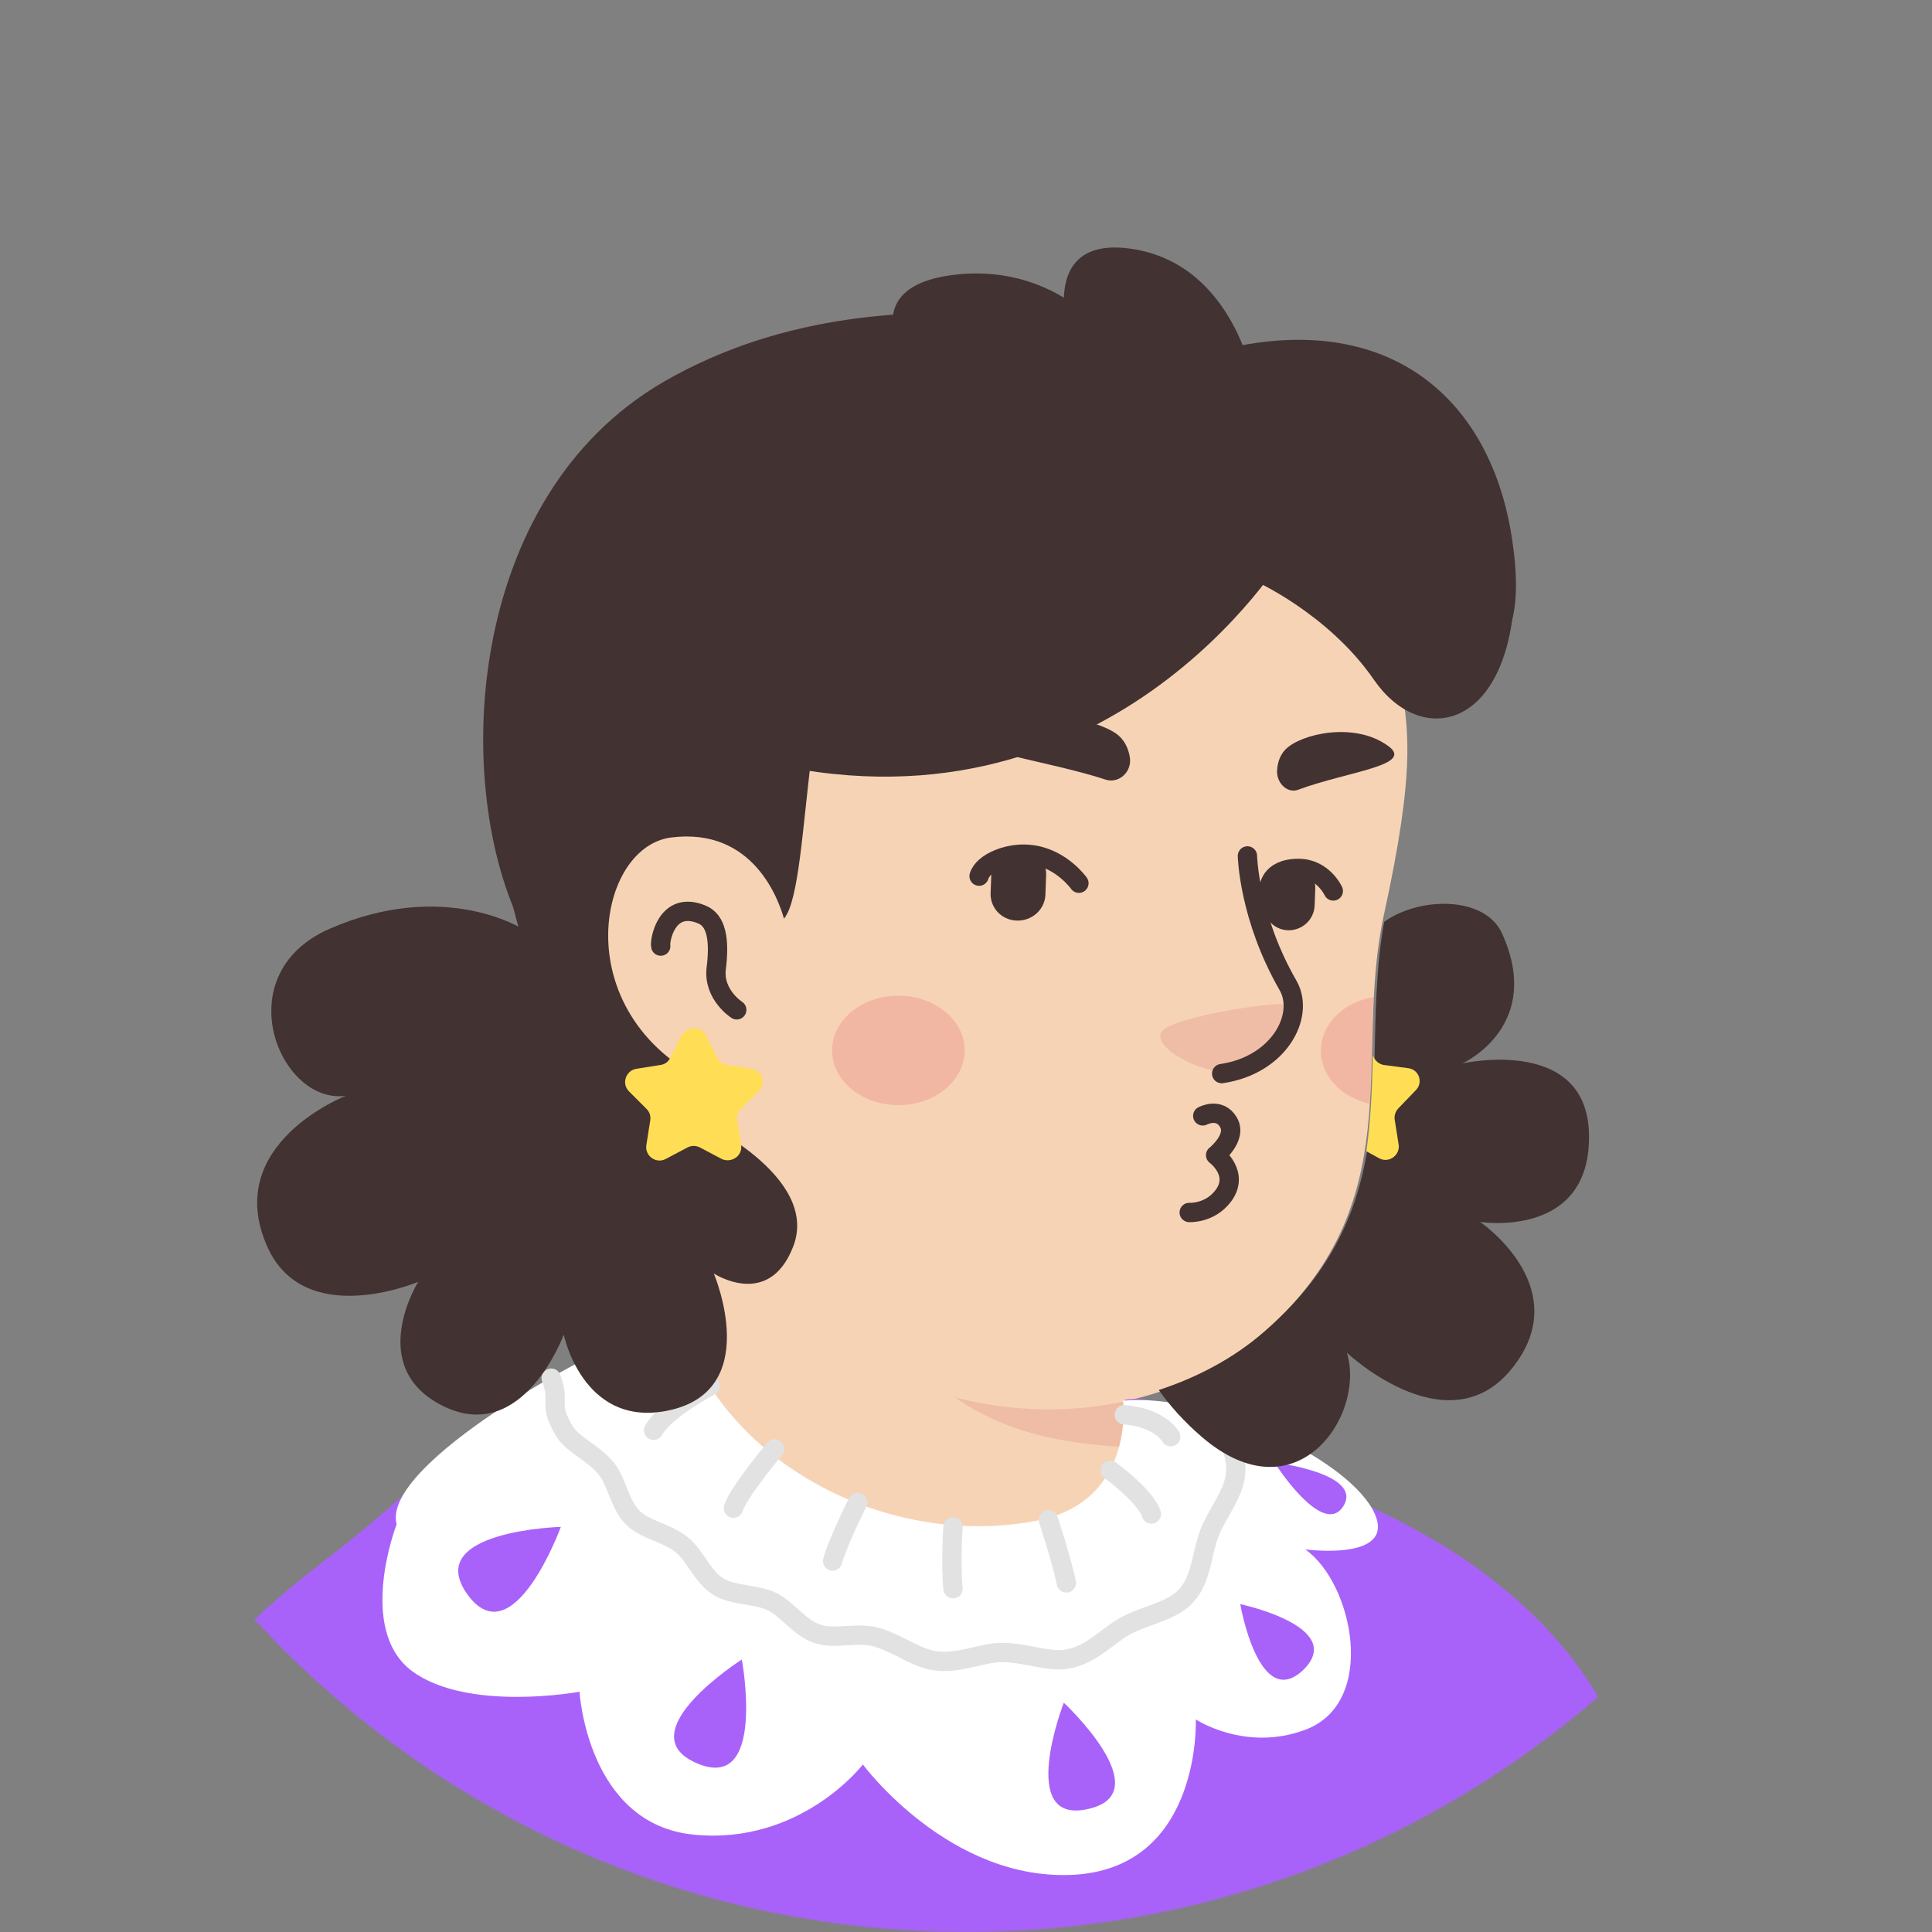 <svg width="1300" height="1300" viewBox="0 0 1300 1300" fill="none" xmlns="http://www.w3.org/2000/svg">
<rect x="0" y="0" width="1300" height="1300" fill="#808080" stroke="none"/>
<mask id="mask0_113_6331" style="mask-type:alpha" maskUnits="userSpaceOnUse" x="-1" y="0" width="1302" height="1300">
<path d="M650 1300C290.71 1300 -0 1008.86 -0 650C-0 290.71 291.141 0 650 0C1009.29 0 1300 291.141 1300 650C1300.43 1009.29 1009.29 1300 650 1300Z" fill="#F7C0B5"/>
</mask>
<g mask="url(#mask0_113_6331)">
<path d="M1014 1197.33C1010.97 1199.5 1007.5 1201.67 1004.47 1203.83C1001 1206 997.967 1208.17 994.5 1209.9C991.467 1211.63 988.867 1213.37 985.834 1215.1C985.4 1215.53 984.967 1215.53 984.534 1215.97C974.567 1222.03 964.167 1227.67 953.767 1232.87C950.734 1234.6 947.267 1236.33 944.234 1237.63C944.234 1237.63 943.8 1238.07 943.367 1238.07C939.9 1239.8 936.434 1241.53 932.967 1243.27C926.034 1246.73 918.667 1249.77 911.734 1252.8C908.267 1254.53 904.367 1255.83 900.9 1257.13C897.434 1258.43 893.534 1260.17 890.067 1261.47C886.6 1262.77 882.7 1264.5 879.234 1265.8C879.234 1265.8 879.234 1265.8 878.8 1265.8C875.334 1267.1 871.434 1268.4 867.967 1269.7C860.167 1272.3 851.934 1274.9 844.134 1277.5C841.534 1278.37 838.5 1279.23 835.9 1280.1C827.667 1282.7 819.434 1284.87 811.2 1286.6C808.167 1287.47 805.134 1287.9 801.667 1288.77C793.867 1290.5 785.634 1292.23 777.834 1293.97C776.1 1294.4 774.8 1294.4 773.067 1294.83C770.467 1295.27 767.434 1295.7 764.834 1296.13C760.934 1296.57 757.467 1297.43 753.567 1297.87C751.834 1298.3 750.1 1298.3 748.367 1298.73C746.2 1299.17 743.6 1299.6 741 1299.6C734.067 1300.47 726.7 1301.33 719.767 1302.2C717.6 1302.63 715 1302.63 712.834 1303.07H712.4C709.367 1303.5 706.334 1303.5 703.3 1303.93C700.267 1304.37 697.234 1304.37 694.2 1304.37C692.467 1304.37 690.3 1304.8 688.567 1304.8C685.1 1304.8 682.067 1305.23 679.034 1305.23C674.7 1305.23 670.8 1305.67 666.467 1305.67C662.134 1305.67 658.234 1305.67 653.9 1305.67C650.867 1305.67 647.834 1305.67 644.8 1305.67C462.367 1303.07 297.7 1225.5 180.7 1102.43C180.7 1102.43 180.7 1102 180.267 1102C193.7 1075.57 243.534 1027.9 295.534 988.466C361.4 938.632 454.567 907.866 454.567 907.866C454.567 907.866 515.667 897.899 742.3 945.132C915.2 981.532 988.867 1129.3 1014 1197.33Z" fill="#F7D3B5"/>
<path d="M790.4 1065.16C781.3 1109.8 722.367 1136.23 623.134 1096.36C501.367 1046.96 454.567 907.865 454.567 907.865C448.067 808.198 432.9 722.831 432.9 722.831C573.734 710.698 740.134 875.365 740.134 875.365L759.2 956.831C760.934 963.765 764.4 969.831 769.6 974.165C778.7 989.765 796.467 1036.56 790.4 1065.16Z" fill="#F7D3B5"/>
<path d="M769.6 974.599C686.833 970.266 625.733 958.133 560.3 840.699C615.767 889.666 681.2 908.299 750.1 916.966L759.2 956.832C760.933 964.199 764.4 970.266 769.6 974.599Z" fill="#EFBDA5"/>
<path d="M940.767 452.431C948.567 488.831 952.467 518.298 931.234 615.365C910 712.431 950.733 809.498 848.467 898.331C779.567 958.131 659.1 969.398 562.9 903.965C530.4 881.865 500.5 851.098 476.234 810.798C457.167 779.165 435.067 749.265 410.367 721.965C376.134 684.698 334.967 609.731 355.334 477.131C388.267 261.332 601.9 236.632 728 260.465C854.1 284.298 919.534 356.231 940.767 452.431Z" fill="#F7D3B5"/>
<path d="M526.067 621.865C526.067 621.865 512.633 556.865 449.367 564.665C394.767 571.598 375.7 702.465 499.633 738.865" fill="#F7D3B5"/>
<path d="M495.734 679.499C495.734 679.499 480.134 669.532 481.867 652.199C484.467 631.832 481.867 619.265 472.334 615.365C448.501 605.399 443.734 633.132 444.601 636.599" stroke="#423232" stroke-width="13" stroke-miterlimit="10" stroke-linecap="round" stroke-linejoin="round"/>
<path d="M826.367 721.531C826.367 721.531 842.833 722.398 858.433 703.765C867.1 693.365 874.467 680.365 869.7 676.465C864.933 672.131 786.5 684.265 781.3 694.665C776.1 705.065 806.433 721.531 826.367 721.531Z" fill="#EFBDA5"/>
<path d="M839.367 575.932C839.367 575.932 840.234 617.099 866.667 663.032C878.367 683.399 860.601 716.765 822.034 722.399" stroke="#423232" stroke-width="13" stroke-miterlimit="10" stroke-linecap="round" stroke-linejoin="round"/>
<path opacity="0.42" d="M604.501 743.631C629.151 743.631 649.134 727.14 649.134 706.797C649.134 686.455 629.151 669.964 604.501 669.964C579.85 669.964 559.867 686.455 559.867 706.797C559.867 727.14 579.85 743.631 604.501 743.631Z" fill="#ED938A"/>
<path opacity="0.42" d="M924.3 670.832C923 695.098 923.434 718.932 921.7 742.765C902.634 738.432 888.767 724.132 888.767 707.232C888.767 689.032 903.934 674.298 924.3 670.832Z" fill="#ED938A"/>
<path d="M1058.14 1116.23C996.609 1036.93 901.276 1004 848.843 984.5C844.509 962.834 780.376 936.834 756.543 942.034L760.009 956.334C761.743 963.267 770.409 995.334 756.976 1036.5C745.709 1071.17 700.209 1086.77 623.076 1051.67C472.709 983.634 455.376 906.934 455.376 906.934C453.209 871.834 327.976 955.034 279.009 999.234C254.743 1020.9 244.343 1030 219.209 1049.5C164.176 1091.53 98.743 1152.2 74.043 1235.83C32.443 1377.97 39.376 1465.07 39.376 1465.07H1158.24C1158.24 1465.5 1141.78 1224.13 1058.14 1116.23Z" fill="#A862F9"/>
<path d="M1017.41 1249.7C1017.41 1249.7 1041.68 1385.77 1032.14 1465.5" stroke="#544D4D" stroke-width="13" stroke-miterlimit="10" stroke-linecap="round" stroke-linejoin="round"/>
<path d="M266.876 1025.67C266.876 1025.67 239.576 1096.3 277.276 1124.47C314.976 1152.2 389.943 1138.33 389.943 1138.33C389.943 1138.33 395.143 1227.6 467.076 1234.53C539.01 1241.47 580.61 1187.3 580.61 1187.3C580.61 1187.3 639.543 1267.03 724.043 1261.4C808.543 1255.33 804.643 1156.97 804.643 1156.97C804.643 1156.97 838.01 1179.07 878.31 1163.9C927.276 1145.7 910.376 1065.1 878.31 1042.57C878.31 1042.57 943.31 1051.23 923.376 1015.27C903.01 979.3 811.576 937.267 755.676 942.467C755.676 942.467 764.343 1009.63 698.476 1023.07C618.31 1039.1 527.743 1004.87 480.943 937.7C451.043 894.8 454.51 893.067 428.943 899.133C403.376 905.2 256.043 984.933 266.876 1025.67Z" fill="white"/>
<path d="M370.876 927.3C377.376 944.2 368.276 944.2 379.976 963.267C385.61 972.367 399.476 977.567 408.143 988.4C415.076 997.067 416.81 1012.23 425.91 1021.33C434.143 1029.57 448.876 1031.3 458.843 1039.53C467.943 1046.9 472.71 1061.2 483.543 1067.7C493.51 1073.77 508.243 1072.47 519.51 1077.67C529.91 1082.87 538.143 1095.43 549.843 1099.33C561.11 1103.23 574.976 1098.47 587.543 1101.07C602.71 1104.53 615.71 1115.8 629.576 1117.53C645.61 1119.7 660.776 1111.9 674.21 1111.9C690.243 1111.9 705.843 1118.83 718.843 1116.23C734.876 1113.2 745.71 1100.2 757.843 1093.7C772.143 1086.33 788.61 1084.17 798.143 1073.77C808.543 1062.5 808.543 1045.17 813.743 1031.73C819.376 1017.43 830.643 1004.87 831.51 990.567C832.376 974.967 822.41 960.667 818.943 947.667" stroke="#E2E2E2" stroke-width="13" stroke-miterlimit="10" stroke-linecap="round" stroke-linejoin="round"/>
<path d="M377.376 1027.4C377.376 1027.4 283.776 1030 314.543 1072.9C345.309 1115.37 377.376 1027.4 377.376 1027.4Z" fill="#A862F9"/>
<path d="M499.142 1116.67C499.142 1116.67 421.576 1166.07 468.809 1186.43C516.042 1206.8 499.142 1116.67 499.142 1116.67Z" fill="#A862F9"/>
<path d="M715.809 1145.7C715.809 1145.7 683.743 1228.47 732.276 1217.2C780.809 1206.37 715.809 1145.7 715.809 1145.7Z" fill="#A862F9"/>
<path d="M834.543 1079.4C834.543 1079.4 847.11 1152.2 877.01 1123.6C906.476 1094.57 834.543 1079.4 834.543 1079.4Z" fill="#A862F9"/>
<path d="M857.509 984.067C857.509 984.067 890.009 1035.2 903.876 1013.53C917.742 991.434 857.509 984.067 857.509 984.067Z" fill="#A862F9"/>
<path d="M477.909 932.501C477.909 932.501 448.009 948.101 439.776 962.401" stroke="#E2E2E2" stroke-width="13" stroke-miterlimit="10" stroke-linecap="round" stroke-linejoin="round"/>
<path d="M521.242 974.967C521.242 974.967 496.542 1004.43 493.509 1014.83" stroke="#E2E2E2" stroke-width="13" stroke-miterlimit="10" stroke-linecap="round" stroke-linejoin="round"/>
<path d="M577.143 1010.93C577.143 1010.93 564.143 1036.5 560.243 1050.37" stroke="#E2E2E2" stroke-width="13" stroke-miterlimit="10" stroke-linecap="round" stroke-linejoin="round"/>
<path d="M641.276 1027.4C641.276 1027.4 639.543 1051.23 641.276 1069" stroke="#E2E2E2" stroke-width="13" stroke-miterlimit="10" stroke-linecap="round" stroke-linejoin="round"/>
<path d="M705.409 1022.63C705.409 1022.63 714.076 1048.63 717.543 1065.1" stroke="#E2E2E2" stroke-width="13" stroke-miterlimit="10" stroke-linecap="round" stroke-linejoin="round"/>
<path d="M747.009 989.266C747.009 989.266 770.842 1006.6 774.742 1018.73" stroke="#E2E2E2" stroke-width="13" stroke-miterlimit="10" stroke-linecap="round" stroke-linejoin="round"/>
<path d="M756.543 952.001C756.543 952.001 778.643 952.868 787.743 966.734" stroke="#E2E2E2" stroke-width="13" stroke-miterlimit="10" stroke-linecap="round" stroke-linejoin="round"/>
<path d="M683.943 619.44C673.543 619.007 665.743 610.34 666.61 599.94L667.043 587.807C667.476 577.407 676.143 569.607 686.543 570.473C696.943 570.907 704.743 579.573 703.876 589.973L703.443 602.107C703.01 612.074 694.343 619.874 683.943 619.44Z" fill="#423232"/>
<path d="M866.375 625.94C856.842 625.506 849.476 617.273 849.909 607.74L850.342 596.473C850.776 586.94 859.009 579.573 868.542 580.006C878.075 580.44 885.442 588.673 885.009 598.206L884.576 609.473C884.142 619.006 875.909 626.373 866.375 625.94Z" fill="#423232"/>
<path d="M725.977 594.306C725.977 594.306 714.71 578.273 695.21 575.239C679.177 572.639 661.41 580.439 658.81 589.539" stroke="#423232" stroke-width="13" stroke-miterlimit="10" stroke-linecap="round" stroke-linejoin="round"/>
<path d="M853.809 598.207C853.809 598.207 853.809 584.341 873.743 584.341C890.209 584.341 897.143 599.507 897.143 599.507" stroke="#423232" stroke-width="13" stroke-miterlimit="10" stroke-linecap="round" stroke-linejoin="round"/>
<path d="M743.743 524.539C752.843 527.572 761.943 519.339 760.209 509.372C759.343 504.172 757.176 498.972 752.843 495.072C739.843 483.372 686.109 472.973 653.609 488.139C625.009 502.006 702.143 510.672 743.743 524.539Z" fill="#423232"/>
<path d="M873.308 531.474C865.941 534.074 858.141 526.274 859.441 517.174C859.874 512.407 861.608 507.641 865.074 504.174C875.474 493.774 911.008 485.541 933.541 501.574C953.041 515.007 907.108 518.907 873.308 531.474Z" fill="#423232"/>
<path d="M809.297 750.856C809.297 750.856 820.564 744.789 826.63 755.189C832.697 765.589 817.964 777.289 817.964 777.289C817.964 777.289 834.43 789.423 823.164 804.589C814.064 816.723 800.197 815.856 800.197 815.856" stroke="#423232" stroke-width="13" stroke-miterlimit="10" stroke-linecap="round" stroke-linejoin="round"/>
<path d="M908.422 390.617C920.122 324.75 949.155 481.616 942.655 450.85C940.489 441.316 937.889 432.217 934.855 423.117C911.889 404.917 887.622 393.216 850.789 388.016C751.555 374.583 673.122 383.683 589.489 401.883C537.055 413.15 547.889 594.283 527.522 618.117C524.055 605.983 507.155 556.583 451.689 563.516C399.255 570.016 379.322 691.35 487.655 732.95C486.789 756.783 464.689 800.983 446.922 810.95C446.922 810.95 443.889 779.317 409.222 737.717C374.555 696.117 305.222 588.216 352.022 430.483C398.822 272.75 610.722 190.417 807.889 270.583C841.689 284.45 869.422 303.95 891.522 324.317C943.522 371.983 929.655 303.95 921.422 374.15C918.388 396.683 921.422 373.717 908.422 390.617Z" fill="#423232"/>
<path d="M864.656 372.851C864.656 372.851 745.056 571.751 507.156 511.084C507.156 511.084 460.789 394.517 561.756 349.884C663.156 305.684 840.389 333.851 864.656 372.851Z" fill="#423232"/>
<path d="M823.056 384.55C823.056 384.55 870.722 393.65 904.089 429.183C935.289 462.117 941.789 318.683 948.722 350.317C948.722 350.317 966.489 393.65 889.356 347.717C812.222 301.35 823.056 384.55 823.056 384.55Z" fill="#423232"/>
<path d="M351.589 625.051C351.589 625.051 298.722 591.251 221.589 625.051C151.822 655.818 188.222 743.784 232.855 737.284C232.855 737.284 148.789 769.784 179.989 839.117C205.122 895.017 281.389 862.517 281.389 862.517C281.389 862.517 245.422 920.151 298.289 946.151C352.022 972.584 379.322 898.051 379.322 898.051C379.322 898.051 391.889 959.151 446.922 949.617C514.955 937.917 480.289 856.884 480.289 856.884C480.289 856.884 517.122 881.151 533.589 839.117C552.655 791.017 468.589 752.884 468.589 752.884C468.589 752.884 380.189 651.484 376.289 611.617C371.955 571.317 351.589 625.051 351.589 625.051Z" fill="#423232"/>
<path d="M995.955 822.216C995.955 822.216 1057.06 863.816 1021.09 915.816C978.188 978.216 906.255 910.183 906.255 910.183C919.255 952.216 872.455 1021.55 808.755 966.949C796.622 956.549 787.089 945.716 779.722 935.316C806.155 926.649 830.422 913.649 850.355 896.316C907.555 846.916 920.122 794.483 923.589 741.183C925.322 717.349 924.889 693.516 926.189 669.249C927.055 652.783 928.355 636.749 931.389 620.283C954.789 603.383 998.989 602.516 1010.69 628.083C1038.42 689.183 986.855 714.316 983.822 715.616C987.289 714.749 1068.76 697.849 1069.19 764.149C1070.06 833.916 995.955 822.216 995.955 822.216Z" fill="#423232"/>
<path d="M943.088 424.85C943.088 424.85 1037.55 491.15 1017.19 361.15C1001.59 261.916 926.622 203.85 808.322 238.95C808.322 238.95 606.822 164.416 446.922 256.716C311.722 334.716 303.922 531.016 352.022 625.05C352.022 625.05 358.088 436.55 490.688 391.916C622.855 347.283 703.455 312.616 822.622 352.916C941.788 393.216 943.088 424.85 943.088 424.85Z" fill="#423232"/>
<path d="M843.855 258.018C843.855 258.018 830.855 177.851 761.522 167.451C691.756 157.051 722.522 239.384 722.522 239.384C722.522 239.384 820.022 276.651 843.855 258.018Z" fill="#423232"/>
<path d="M745.488 225.951C745.488 225.951 709.088 175.685 639.755 185.218C570.422 194.751 614.188 251.518 614.188 251.518C614.188 251.518 760.655 290.951 745.488 225.951Z" fill="#423232"/>
<path d="M843.855 390.616C843.855 390.616 893.689 412.716 924.455 457.35C955.222 501.983 1010.69 491.583 1018.49 408.816C1026.72 326.483 865.955 303.083 843.855 390.616Z" fill="#423232"/>
<path d="M475.238 697.089L482.604 711.822C483.904 714.422 486.504 716.156 489.104 716.589L505.571 719.189C512.938 720.056 515.538 729.156 510.338 734.356L498.638 746.056C496.471 748.223 495.604 750.823 496.038 753.856L498.638 770.322C499.938 777.689 492.138 782.889 485.638 779.856L470.905 772.056C468.305 770.756 465.271 770.756 462.671 772.056L447.938 779.856C441.438 783.323 433.638 777.689 434.938 770.322L437.538 753.856C437.971 750.823 437.104 748.223 434.938 746.056L423.238 734.356C418.038 729.156 421.071 720.489 428.004 719.189L444.471 716.589C447.504 716.156 449.671 714.422 450.971 711.822L458.338 697.089C462.671 690.156 472.205 690.156 475.238 697.089Z" fill="#FFDE55"/>
<path d="M941.071 745.621C938.905 747.788 938.038 750.821 938.471 753.421L941.071 769.888C942.371 777.255 934.571 782.888 928.071 779.421L919.405 774.655C922.438 753.421 923.305 731.755 923.738 710.088L924.605 711.821C925.905 714.421 928.505 716.155 931.105 716.588L947.571 718.755C954.938 719.621 957.971 728.721 952.338 733.921L941.071 745.621Z" fill="#FFDE55"/>
</g>
</svg>
